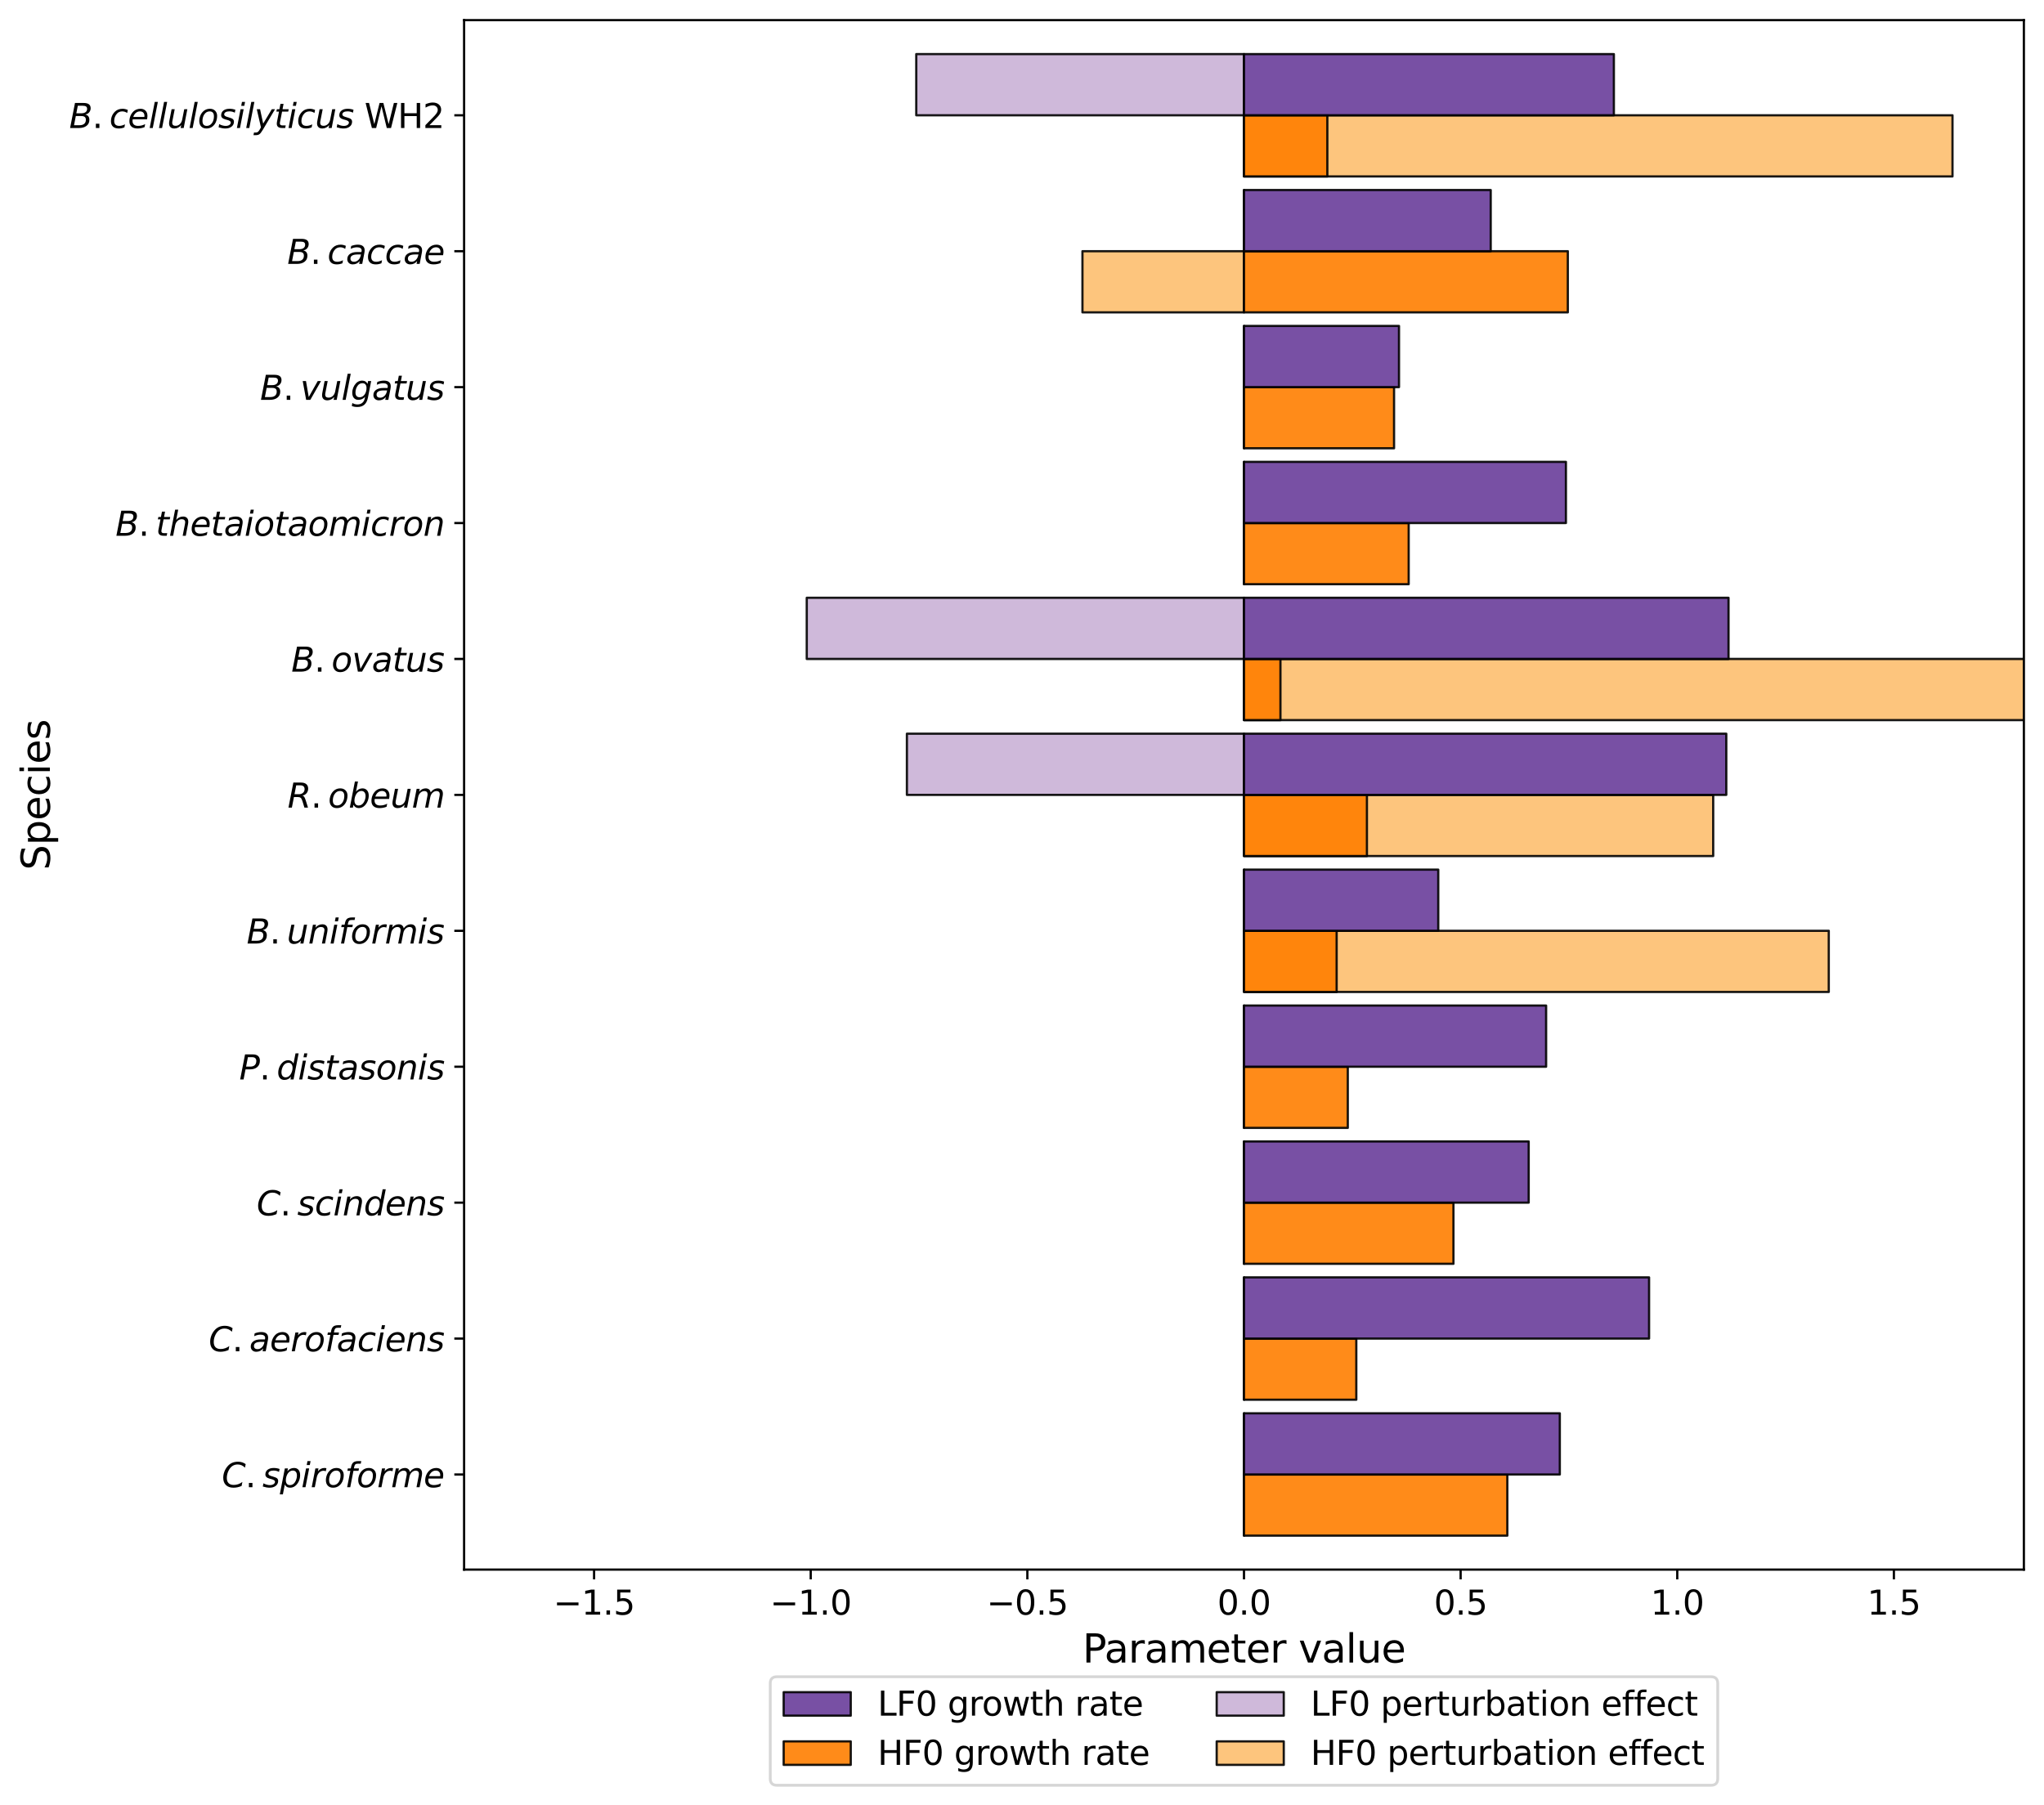 <?xml version="1.0" encoding="utf-8" standalone="no"?>
<!DOCTYPE svg PUBLIC "-//W3C//DTD SVG 1.1//EN"
  "http://www.w3.org/Graphics/SVG/1.1/DTD/svg11.dtd">
<svg xmlns:xlink="http://www.w3.org/1999/xlink" width="731.229pt" height="645.96pt" viewBox="0 0 731.229 645.96" xmlns="http://www.w3.org/2000/svg" version="1.1">
 <defs>
  <style type="text/css">*{stroke-linejoin: round; stroke-linecap: butt}</style>
 </defs>
 <g id="figure_1">
  <g id="patch_1">
   <path d="M 0 645.96 
L 731.229 645.96 
L 731.229 0 
L 0 0 
z
" style="fill: #ffffff"/>
  </g>
  <g id="axes_1">
   <g id="patch_2">
    <path d="M 166.029 561.6 
L 724.029 561.6 
L 724.029 7.2 
L 166.029 7.2 
z
" style="fill: #ffffff"/>
   </g>
   <g id="patch_3">
    <path d="M 445.029 549.442 
L 445.029 549.442 
L 445.029 527.558 
L 445.029 527.558 
z
" clip-path="url(#pb025a7e842)" style="fill: #fdbf6f; opacity: 0.9; stroke: #000000; stroke-width: 0.8; stroke-linejoin: miter"/>
   </g>
   <g id="patch_4">
    <path d="M 445.029 500.811 
L 445.029 500.811 
L 445.029 478.926 
L 445.029 478.926 
z
" clip-path="url(#pb025a7e842)" style="fill: #fdbf6f; opacity: 0.9; stroke: #000000; stroke-width: 0.8; stroke-linejoin: miter"/>
   </g>
   <g id="patch_5">
    <path d="M 445.029 452.179 
L 445.029 452.179 
L 445.029 430.295 
L 445.029 430.295 
z
" clip-path="url(#pb025a7e842)" style="fill: #fdbf6f; opacity: 0.9; stroke: #000000; stroke-width: 0.8; stroke-linejoin: miter"/>
   </g>
   <g id="patch_6">
    <path d="M 445.029 403.547 
L 445.029 403.547 
L 445.029 381.663 
L 445.029 381.663 
z
" clip-path="url(#pb025a7e842)" style="fill: #fdbf6f; opacity: 0.9; stroke: #000000; stroke-width: 0.8; stroke-linejoin: miter"/>
   </g>
   <g id="patch_7">
    <path d="M 445.029 354.916 
L 654.232 354.916 
L 654.232 333.032 
L 445.029 333.032 
z
" clip-path="url(#pb025a7e842)" style="fill: #fdbf6f; opacity: 0.9; stroke: #000000; stroke-width: 0.8; stroke-linejoin: miter"/>
   </g>
   <g id="patch_8">
    <path d="M 445.029 306.284 
L 612.888 306.284 
L 612.888 284.4 
L 445.029 284.4 
z
" clip-path="url(#pb025a7e842)" style="fill: #fdbf6f; opacity: 0.9; stroke: #000000; stroke-width: 0.8; stroke-linejoin: miter"/>
   </g>
   <g id="patch_9">
    <path d="M 445.029 257.653 
L 2753.252 257.653 
L 2753.252 235.768 
L 445.029 235.768 
z
" clip-path="url(#pb025a7e842)" style="fill: #fdbf6f; opacity: 0.9; stroke: #000000; stroke-width: 0.8; stroke-linejoin: miter"/>
   </g>
   <g id="patch_10">
    <path d="M 445.029 209.021 
L 445.029 209.021 
L 445.029 187.137 
L 445.029 187.137 
z
" clip-path="url(#pb025a7e842)" style="fill: #fdbf6f; opacity: 0.9; stroke: #000000; stroke-width: 0.8; stroke-linejoin: miter"/>
   </g>
   <g id="patch_11">
    <path d="M 445.029 160.389 
L 445.029 160.389 
L 445.029 138.505 
L 445.029 138.505 
z
" clip-path="url(#pb025a7e842)" style="fill: #fdbf6f; opacity: 0.9; stroke: #000000; stroke-width: 0.8; stroke-linejoin: miter"/>
   </g>
   <g id="patch_12">
    <path d="M 445.029 111.758 
L 387.241 111.758 
L 387.241 89.874 
L 445.029 89.874 
z
" clip-path="url(#pb025a7e842)" style="fill: #fdbf6f; opacity: 0.9; stroke: #000000; stroke-width: 0.8; stroke-linejoin: miter"/>
   </g>
   <g id="patch_13">
    <path d="M 445.029 63.126 
L 698.494 63.126 
L 698.494 41.242 
L 445.029 41.242 
z
" clip-path="url(#pb025a7e842)" style="fill: #fdbf6f; opacity: 0.9; stroke: #000000; stroke-width: 0.8; stroke-linejoin: miter"/>
   </g>
   <g id="patch_14">
    <path d="M 445.029 527.558 
L 445.029 527.558 
L 445.029 505.674 
L 445.029 505.674 
z
" clip-path="url(#pb025a7e842)" style="fill: #cab2d6; opacity: 0.9; stroke: #000000; stroke-width: 0.8; stroke-linejoin: miter"/>
   </g>
   <g id="patch_15">
    <path d="M 445.029 478.926 
L 445.029 478.926 
L 445.029 457.042 
L 445.029 457.042 
z
" clip-path="url(#pb025a7e842)" style="fill: #cab2d6; opacity: 0.9; stroke: #000000; stroke-width: 0.8; stroke-linejoin: miter"/>
   </g>
   <g id="patch_16">
    <path d="M 445.029 430.295 
L 445.029 430.295 
L 445.029 408.411 
L 445.029 408.411 
z
" clip-path="url(#pb025a7e842)" style="fill: #cab2d6; opacity: 0.9; stroke: #000000; stroke-width: 0.8; stroke-linejoin: miter"/>
   </g>
   <g id="patch_17">
    <path d="M 445.029 381.663 
L 445.029 381.663 
L 445.029 359.779 
L 445.029 359.779 
z
" clip-path="url(#pb025a7e842)" style="fill: #cab2d6; opacity: 0.9; stroke: #000000; stroke-width: 0.8; stroke-linejoin: miter"/>
   </g>
   <g id="patch_18">
    <path d="M 445.029 333.032 
L 445.029 333.032 
L 445.029 311.147 
L 445.029 311.147 
z
" clip-path="url(#pb025a7e842)" style="fill: #cab2d6; opacity: 0.9; stroke: #000000; stroke-width: 0.8; stroke-linejoin: miter"/>
   </g>
   <g id="patch_19">
    <path d="M 445.029 284.4 
L 324.438 284.4 
L 324.438 262.516 
L 445.029 262.516 
z
" clip-path="url(#pb025a7e842)" style="fill: #cab2d6; opacity: 0.9; stroke: #000000; stroke-width: 0.8; stroke-linejoin: miter"/>
   </g>
   <g id="patch_20">
    <path d="M 445.029 235.768 
L 288.611 235.768 
L 288.611 213.884 
L 445.029 213.884 
z
" clip-path="url(#pb025a7e842)" style="fill: #cab2d6; opacity: 0.9; stroke: #000000; stroke-width: 0.8; stroke-linejoin: miter"/>
   </g>
   <g id="patch_21">
    <path d="M 445.029 187.137 
L 445.029 187.137 
L 445.029 165.253 
L 445.029 165.253 
z
" clip-path="url(#pb025a7e842)" style="fill: #cab2d6; opacity: 0.9; stroke: #000000; stroke-width: 0.8; stroke-linejoin: miter"/>
   </g>
   <g id="patch_22">
    <path d="M 445.029 138.505 
L 445.029 138.505 
L 445.029 116.621 
L 445.029 116.621 
z
" clip-path="url(#pb025a7e842)" style="fill: #cab2d6; opacity: 0.9; stroke: #000000; stroke-width: 0.8; stroke-linejoin: miter"/>
   </g>
   <g id="patch_23">
    <path d="M 445.029 89.874 
L 445.029 89.874 
L 445.029 67.989 
L 445.029 67.989 
z
" clip-path="url(#pb025a7e842)" style="fill: #cab2d6; opacity: 0.9; stroke: #000000; stroke-width: 0.8; stroke-linejoin: miter"/>
   </g>
   <g id="patch_24">
    <path d="M 445.029 41.242 
L 327.787 41.242 
L 327.787 19.358 
L 445.029 19.358 
z
" clip-path="url(#pb025a7e842)" style="fill: #cab2d6; opacity: 0.9; stroke: #000000; stroke-width: 0.8; stroke-linejoin: miter"/>
   </g>
   <g id="patch_25">
    <path d="M 445.029 549.442 
L 539.238 549.442 
L 539.238 527.558 
L 445.029 527.558 
z
" clip-path="url(#pb025a7e842)" style="fill: #ff7f00; opacity: 0.9; stroke: #000000; stroke-width: 0.8; stroke-linejoin: miter"/>
   </g>
   <g id="patch_26">
    <path d="M 445.029 500.811 
L 485.212 500.811 
L 485.212 478.926 
L 445.029 478.926 
z
" clip-path="url(#pb025a7e842)" style="fill: #ff7f00; opacity: 0.9; stroke: #000000; stroke-width: 0.8; stroke-linejoin: miter"/>
   </g>
   <g id="patch_27">
    <path d="M 445.029 452.179 
L 519.965 452.179 
L 519.965 430.295 
L 445.029 430.295 
z
" clip-path="url(#pb025a7e842)" style="fill: #ff7f00; opacity: 0.9; stroke: #000000; stroke-width: 0.8; stroke-linejoin: miter"/>
   </g>
   <g id="patch_28">
    <path d="M 445.029 403.547 
L 482.166 403.547 
L 482.166 381.663 
L 445.029 381.663 
z
" clip-path="url(#pb025a7e842)" style="fill: #ff7f00; opacity: 0.9; stroke: #000000; stroke-width: 0.8; stroke-linejoin: miter"/>
   </g>
   <g id="patch_29">
    <path d="M 445.029 354.916 
L 478.178 354.916 
L 478.178 333.032 
L 445.029 333.032 
z
" clip-path="url(#pb025a7e842)" style="fill: #ff7f00; opacity: 0.9; stroke: #000000; stroke-width: 0.8; stroke-linejoin: miter"/>
   </g>
   <g id="patch_30">
    <path d="M 445.029 306.284 
L 489.01 306.284 
L 489.01 284.4 
L 445.029 284.4 
z
" clip-path="url(#pb025a7e842)" style="fill: #ff7f00; opacity: 0.9; stroke: #000000; stroke-width: 0.8; stroke-linejoin: miter"/>
   </g>
   <g id="patch_31">
    <path d="M 445.029 257.653 
L 458.073 257.653 
L 458.073 235.768 
L 445.029 235.768 
z
" clip-path="url(#pb025a7e842)" style="fill: #ff7f00; opacity: 0.9; stroke: #000000; stroke-width: 0.8; stroke-linejoin: miter"/>
   </g>
   <g id="patch_32">
    <path d="M 445.029 209.021 
L 503.952 209.021 
L 503.952 187.137 
L 445.029 187.137 
z
" clip-path="url(#pb025a7e842)" style="fill: #ff7f00; opacity: 0.9; stroke: #000000; stroke-width: 0.8; stroke-linejoin: miter"/>
   </g>
   <g id="patch_33">
    <path d="M 445.029 160.389 
L 498.716 160.389 
L 498.716 138.505 
L 445.029 138.505 
z
" clip-path="url(#pb025a7e842)" style="fill: #ff7f00; opacity: 0.9; stroke: #000000; stroke-width: 0.8; stroke-linejoin: miter"/>
   </g>
   <g id="patch_34">
    <path d="M 445.029 111.758 
L 560.879 111.758 
L 560.879 89.874 
L 445.029 89.874 
z
" clip-path="url(#pb025a7e842)" style="fill: #ff7f00; opacity: 0.9; stroke: #000000; stroke-width: 0.8; stroke-linejoin: miter"/>
   </g>
   <g id="patch_35">
    <path d="M 445.029 63.126 
L 474.849 63.126 
L 474.849 41.242 
L 445.029 41.242 
z
" clip-path="url(#pb025a7e842)" style="fill: #ff7f00; opacity: 0.9; stroke: #000000; stroke-width: 0.8; stroke-linejoin: miter"/>
   </g>
   <g id="patch_36">
    <path d="M 445.029 527.558 
L 558.017 527.558 
L 558.017 505.674 
L 445.029 505.674 
z
" clip-path="url(#pb025a7e842)" style="fill: #6a3d9a; opacity: 0.9; stroke: #000000; stroke-width: 0.8; stroke-linejoin: miter"/>
   </g>
   <g id="patch_37">
    <path d="M 445.029 478.926 
L 589.951 478.926 
L 589.951 457.042 
L 445.029 457.042 
z
" clip-path="url(#pb025a7e842)" style="fill: #6a3d9a; opacity: 0.9; stroke: #000000; stroke-width: 0.8; stroke-linejoin: miter"/>
   </g>
   <g id="patch_38">
    <path d="M 445.029 430.295 
L 546.883 430.295 
L 546.883 408.411 
L 445.029 408.411 
z
" clip-path="url(#pb025a7e842)" style="fill: #6a3d9a; opacity: 0.9; stroke: #000000; stroke-width: 0.8; stroke-linejoin: miter"/>
   </g>
   <g id="patch_39">
    <path d="M 445.029 381.663 
L 553.117 381.663 
L 553.117 359.779 
L 445.029 359.779 
z
" clip-path="url(#pb025a7e842)" style="fill: #6a3d9a; opacity: 0.9; stroke: #000000; stroke-width: 0.8; stroke-linejoin: miter"/>
   </g>
   <g id="patch_40">
    <path d="M 445.029 333.032 
L 514.532 333.032 
L 514.532 311.147 
L 445.029 311.147 
z
" clip-path="url(#pb025a7e842)" style="fill: #6a3d9a; opacity: 0.9; stroke: #000000; stroke-width: 0.8; stroke-linejoin: miter"/>
   </g>
   <g id="patch_41">
    <path d="M 445.029 284.4 
L 617.572 284.4 
L 617.572 262.516 
L 445.029 262.516 
z
" clip-path="url(#pb025a7e842)" style="fill: #6a3d9a; opacity: 0.9; stroke: #000000; stroke-width: 0.8; stroke-linejoin: miter"/>
   </g>
   <g id="patch_42">
    <path d="M 445.029 235.768 
L 618.373 235.768 
L 618.373 213.884 
L 445.029 213.884 
z
" clip-path="url(#pb025a7e842)" style="fill: #6a3d9a; opacity: 0.9; stroke: #000000; stroke-width: 0.8; stroke-linejoin: miter"/>
   </g>
   <g id="patch_43">
    <path d="M 445.029 187.137 
L 560.201 187.137 
L 560.201 165.253 
L 445.029 165.253 
z
" clip-path="url(#pb025a7e842)" style="fill: #6a3d9a; opacity: 0.9; stroke: #000000; stroke-width: 0.8; stroke-linejoin: miter"/>
   </g>
   <g id="patch_44">
    <path d="M 445.029 138.505 
L 500.484 138.505 
L 500.484 116.621 
L 445.029 116.621 
z
" clip-path="url(#pb025a7e842)" style="fill: #6a3d9a; opacity: 0.9; stroke: #000000; stroke-width: 0.8; stroke-linejoin: miter"/>
   </g>
   <g id="patch_45">
    <path d="M 445.029 89.874 
L 533.299 89.874 
L 533.299 67.989 
L 445.029 67.989 
z
" clip-path="url(#pb025a7e842)" style="fill: #6a3d9a; opacity: 0.9; stroke: #000000; stroke-width: 0.8; stroke-linejoin: miter"/>
   </g>
   <g id="patch_46">
    <path d="M 445.029 41.242 
L 577.357 41.242 
L 577.357 19.358 
L 445.029 19.358 
z
" clip-path="url(#pb025a7e842)" style="fill: #6a3d9a; opacity: 0.9; stroke: #000000; stroke-width: 0.8; stroke-linejoin: miter"/>
   </g>
   <g id="matplotlib.axis_1">
    <g id="xtick_1">
     <g id="line2d_1">
      <defs>
       <path id="m6fddc8db8a" d="M 0 0 
L 0 3.5 
" style="stroke: #000000; stroke-width: 0.8"/>
      </defs>
      <g>
       <use xlink:href="#m6fddc8db8a" x="212.529" y="561.6" style="stroke: #000000; stroke-width: 0.8"/>
      </g>
     </g>
     <g id="text_1">
      <!-- −1.5 -->
      <g transform="translate(197.96 577.718) scale(0.12 -0.12)">
       <defs>
        <path id="DejaVuSans-2212" d="M 678 2272 
L 4684 2272 
L 4684 1741 
L 678 1741 
L 678 2272 
z
" transform="scale(0.016)"/>
        <path id="DejaVuSans-31" d="M 794 531 
L 1825 531 
L 1825 4091 
L 703 3866 
L 703 4441 
L 1819 4666 
L 2450 4666 
L 2450 531 
L 3481 531 
L 3481 0 
L 794 0 
L 794 531 
z
" transform="scale(0.016)"/>
        <path id="DejaVuSans-2e" d="M 684 794 
L 1344 794 
L 1344 0 
L 684 0 
L 684 794 
z
" transform="scale(0.016)"/>
        <path id="DejaVuSans-35" d="M 691 4666 
L 3169 4666 
L 3169 4134 
L 1269 4134 
L 1269 2991 
Q 1406 3038 1543 3061 
Q 1681 3084 1819 3084 
Q 2600 3084 3056 2656 
Q 3513 2228 3513 1497 
Q 3513 744 3044 326 
Q 2575 -91 1722 -91 
Q 1428 -91 1123 -41 
Q 819 9 494 109 
L 494 744 
Q 775 591 1075 516 
Q 1375 441 1709 441 
Q 2250 441 2565 725 
Q 2881 1009 2881 1497 
Q 2881 1984 2565 2268 
Q 2250 2553 1709 2553 
Q 1456 2553 1204 2497 
Q 953 2441 691 2322 
L 691 4666 
z
" transform="scale(0.016)"/>
       </defs>
       <use xlink:href="#DejaVuSans-2212"/>
       <use xlink:href="#DejaVuSans-31" x="83.789"/>
       <use xlink:href="#DejaVuSans-2e" x="147.412"/>
       <use xlink:href="#DejaVuSans-35" x="179.199"/>
      </g>
     </g>
    </g>
    <g id="xtick_2">
     <g id="line2d_2">
      <g>
       <use xlink:href="#m6fddc8db8a" x="290.029" y="561.6" style="stroke: #000000; stroke-width: 0.8"/>
      </g>
     </g>
     <g id="text_2">
      <!-- −1.0 -->
      <g transform="translate(275.46 577.718) scale(0.12 -0.12)">
       <defs>
        <path id="DejaVuSans-30" d="M 2034 4250 
Q 1547 4250 1301 3770 
Q 1056 3291 1056 2328 
Q 1056 1369 1301 889 
Q 1547 409 2034 409 
Q 2525 409 2770 889 
Q 3016 1369 3016 2328 
Q 3016 3291 2770 3770 
Q 2525 4250 2034 4250 
z
M 2034 4750 
Q 2819 4750 3233 4129 
Q 3647 3509 3647 2328 
Q 3647 1150 3233 529 
Q 2819 -91 2034 -91 
Q 1250 -91 836 529 
Q 422 1150 422 2328 
Q 422 3509 836 4129 
Q 1250 4750 2034 4750 
z
" transform="scale(0.016)"/>
       </defs>
       <use xlink:href="#DejaVuSans-2212"/>
       <use xlink:href="#DejaVuSans-31" x="83.789"/>
       <use xlink:href="#DejaVuSans-2e" x="147.412"/>
       <use xlink:href="#DejaVuSans-30" x="179.199"/>
      </g>
     </g>
    </g>
    <g id="xtick_3">
     <g id="line2d_3">
      <g>
       <use xlink:href="#m6fddc8db8a" x="367.529" y="561.6" style="stroke: #000000; stroke-width: 0.8"/>
      </g>
     </g>
     <g id="text_3">
      <!-- −0.5 -->
      <g transform="translate(352.96 577.718) scale(0.12 -0.12)">
       <use xlink:href="#DejaVuSans-2212"/>
       <use xlink:href="#DejaVuSans-30" x="83.789"/>
       <use xlink:href="#DejaVuSans-2e" x="147.412"/>
       <use xlink:href="#DejaVuSans-35" x="179.199"/>
      </g>
     </g>
    </g>
    <g id="xtick_4">
     <g id="line2d_4">
      <g>
       <use xlink:href="#m6fddc8db8a" x="445.029" y="561.6" style="stroke: #000000; stroke-width: 0.8"/>
      </g>
     </g>
     <g id="text_4">
      <!-- 0.0 -->
      <g transform="translate(435.488 577.718) scale(0.12 -0.12)">
       <use xlink:href="#DejaVuSans-30"/>
       <use xlink:href="#DejaVuSans-2e" x="63.623"/>
       <use xlink:href="#DejaVuSans-30" x="95.41"/>
      </g>
     </g>
    </g>
    <g id="xtick_5">
     <g id="line2d_5">
      <g>
       <use xlink:href="#m6fddc8db8a" x="522.529" y="561.6" style="stroke: #000000; stroke-width: 0.8"/>
      </g>
     </g>
     <g id="text_5">
      <!-- 0.5 -->
      <g transform="translate(512.987 577.718) scale(0.12 -0.12)">
       <use xlink:href="#DejaVuSans-30"/>
       <use xlink:href="#DejaVuSans-2e" x="63.623"/>
       <use xlink:href="#DejaVuSans-35" x="95.41"/>
      </g>
     </g>
    </g>
    <g id="xtick_6">
     <g id="line2d_6">
      <g>
       <use xlink:href="#m6fddc8db8a" x="600.029" y="561.6" style="stroke: #000000; stroke-width: 0.8"/>
      </g>
     </g>
     <g id="text_6">
      <!-- 1.0 -->
      <g transform="translate(590.487 577.718) scale(0.12 -0.12)">
       <use xlink:href="#DejaVuSans-31"/>
       <use xlink:href="#DejaVuSans-2e" x="63.623"/>
       <use xlink:href="#DejaVuSans-30" x="95.41"/>
      </g>
     </g>
    </g>
    <g id="xtick_7">
     <g id="line2d_7">
      <g>
       <use xlink:href="#m6fddc8db8a" x="677.529" y="561.6" style="stroke: #000000; stroke-width: 0.8"/>
      </g>
     </g>
     <g id="text_7">
      <!-- 1.5 -->
      <g transform="translate(667.987 577.718) scale(0.12 -0.12)">
       <use xlink:href="#DejaVuSans-31"/>
       <use xlink:href="#DejaVuSans-2e" x="63.623"/>
       <use xlink:href="#DejaVuSans-35" x="95.41"/>
      </g>
     </g>
    </g>
    <g id="text_8">
     <!-- Parameter value -->
     <g transform="translate(387.266 594.852) scale(0.14 -0.14)">
      <defs>
       <path id="DejaVuSans-50" d="M 1259 4147 
L 1259 2394 
L 2053 2394 
Q 2494 2394 2734 2622 
Q 2975 2850 2975 3272 
Q 2975 3691 2734 3919 
Q 2494 4147 2053 4147 
L 1259 4147 
z
M 628 4666 
L 2053 4666 
Q 2838 4666 3239 4311 
Q 3641 3956 3641 3272 
Q 3641 2581 3239 2228 
Q 2838 1875 2053 1875 
L 1259 1875 
L 1259 0 
L 628 0 
L 628 4666 
z
" transform="scale(0.016)"/>
       <path id="DejaVuSans-61" d="M 2194 1759 
Q 1497 1759 1228 1600 
Q 959 1441 959 1056 
Q 959 750 1161 570 
Q 1363 391 1709 391 
Q 2188 391 2477 730 
Q 2766 1069 2766 1631 
L 2766 1759 
L 2194 1759 
z
M 3341 1997 
L 3341 0 
L 2766 0 
L 2766 531 
Q 2569 213 2275 61 
Q 1981 -91 1556 -91 
Q 1019 -91 701 211 
Q 384 513 384 1019 
Q 384 1609 779 1909 
Q 1175 2209 1959 2209 
L 2766 2209 
L 2766 2266 
Q 2766 2663 2505 2880 
Q 2244 3097 1772 3097 
Q 1472 3097 1187 3025 
Q 903 2953 641 2809 
L 641 3341 
Q 956 3463 1253 3523 
Q 1550 3584 1831 3584 
Q 2591 3584 2966 3190 
Q 3341 2797 3341 1997 
z
" transform="scale(0.016)"/>
       <path id="DejaVuSans-72" d="M 2631 2963 
Q 2534 3019 2420 3045 
Q 2306 3072 2169 3072 
Q 1681 3072 1420 2755 
Q 1159 2438 1159 1844 
L 1159 0 
L 581 0 
L 581 3500 
L 1159 3500 
L 1159 2956 
Q 1341 3275 1631 3429 
Q 1922 3584 2338 3584 
Q 2397 3584 2469 3576 
Q 2541 3569 2628 3553 
L 2631 2963 
z
" transform="scale(0.016)"/>
       <path id="DejaVuSans-6d" d="M 3328 2828 
Q 3544 3216 3844 3400 
Q 4144 3584 4550 3584 
Q 5097 3584 5394 3201 
Q 5691 2819 5691 2113 
L 5691 0 
L 5113 0 
L 5113 2094 
Q 5113 2597 4934 2840 
Q 4756 3084 4391 3084 
Q 3944 3084 3684 2787 
Q 3425 2491 3425 1978 
L 3425 0 
L 2847 0 
L 2847 2094 
Q 2847 2600 2669 2842 
Q 2491 3084 2119 3084 
Q 1678 3084 1418 2786 
Q 1159 2488 1159 1978 
L 1159 0 
L 581 0 
L 581 3500 
L 1159 3500 
L 1159 2956 
Q 1356 3278 1631 3431 
Q 1906 3584 2284 3584 
Q 2666 3584 2933 3390 
Q 3200 3197 3328 2828 
z
" transform="scale(0.016)"/>
       <path id="DejaVuSans-65" d="M 3597 1894 
L 3597 1613 
L 953 1613 
Q 991 1019 1311 708 
Q 1631 397 2203 397 
Q 2534 397 2845 478 
Q 3156 559 3463 722 
L 3463 178 
Q 3153 47 2828 -22 
Q 2503 -91 2169 -91 
Q 1331 -91 842 396 
Q 353 884 353 1716 
Q 353 2575 817 3079 
Q 1281 3584 2069 3584 
Q 2775 3584 3186 3129 
Q 3597 2675 3597 1894 
z
M 3022 2063 
Q 3016 2534 2758 2815 
Q 2500 3097 2075 3097 
Q 1594 3097 1305 2825 
Q 1016 2553 972 2059 
L 3022 2063 
z
" transform="scale(0.016)"/>
       <path id="DejaVuSans-74" d="M 1172 4494 
L 1172 3500 
L 2356 3500 
L 2356 3053 
L 1172 3053 
L 1172 1153 
Q 1172 725 1289 603 
Q 1406 481 1766 481 
L 2356 481 
L 2356 0 
L 1766 0 
Q 1100 0 847 248 
Q 594 497 594 1153 
L 594 3053 
L 172 3053 
L 172 3500 
L 594 3500 
L 594 4494 
L 1172 4494 
z
" transform="scale(0.016)"/>
       <path id="DejaVuSans-20" transform="scale(0.016)"/>
       <path id="DejaVuSans-76" d="M 191 3500 
L 800 3500 
L 1894 563 
L 2988 3500 
L 3597 3500 
L 2284 0 
L 1503 0 
L 191 3500 
z
" transform="scale(0.016)"/>
       <path id="DejaVuSans-6c" d="M 603 4863 
L 1178 4863 
L 1178 0 
L 603 0 
L 603 4863 
z
" transform="scale(0.016)"/>
       <path id="DejaVuSans-75" d="M 544 1381 
L 544 3500 
L 1119 3500 
L 1119 1403 
Q 1119 906 1312 657 
Q 1506 409 1894 409 
Q 2359 409 2629 706 
Q 2900 1003 2900 1516 
L 2900 3500 
L 3475 3500 
L 3475 0 
L 2900 0 
L 2900 538 
Q 2691 219 2414 64 
Q 2138 -91 1772 -91 
Q 1169 -91 856 284 
Q 544 659 544 1381 
z
M 1991 3584 
L 1991 3584 
z
" transform="scale(0.016)"/>
      </defs>
      <use xlink:href="#DejaVuSans-50"/>
      <use xlink:href="#DejaVuSans-61" x="55.803"/>
      <use xlink:href="#DejaVuSans-72" x="117.082"/>
      <use xlink:href="#DejaVuSans-61" x="158.195"/>
      <use xlink:href="#DejaVuSans-6d" x="219.475"/>
      <use xlink:href="#DejaVuSans-65" x="316.887"/>
      <use xlink:href="#DejaVuSans-74" x="378.41"/>
      <use xlink:href="#DejaVuSans-65" x="417.619"/>
      <use xlink:href="#DejaVuSans-72" x="479.143"/>
      <use xlink:href="#DejaVuSans-20" x="520.256"/>
      <use xlink:href="#DejaVuSans-76" x="552.043"/>
      <use xlink:href="#DejaVuSans-61" x="611.223"/>
      <use xlink:href="#DejaVuSans-6c" x="672.502"/>
      <use xlink:href="#DejaVuSans-75" x="700.285"/>
      <use xlink:href="#DejaVuSans-65" x="763.664"/>
     </g>
    </g>
   </g>
   <g id="matplotlib.axis_2">
    <g id="ytick_1">
     <g id="line2d_8">
      <defs>
       <path id="mf0a6c7c94a" d="M 0 0 
L -3.5 0 
" style="stroke: #000000; stroke-width: 0.8"/>
      </defs>
      <g>
       <use xlink:href="#mf0a6c7c94a" x="166.029" y="527.558" style="stroke: #000000; stroke-width: 0.8"/>
      </g>
     </g>
     <g id="text_9">
      <!-- $C. spiroforme$ -->
      <g transform="translate(79.349 532.118) scale(0.12 -0.12)">
       <defs>
        <path id="DejaVuSans-Oblique-43" d="M 4447 4306 
L 4319 3641 
Q 4019 3944 3683 4091 
Q 3347 4238 2956 4238 
Q 2422 4238 2017 3981 
Q 1613 3725 1319 3200 
Q 1131 2863 1032 2486 
Q 934 2109 934 1728 
Q 934 1091 1264 756 
Q 1594 422 2222 422 
Q 2656 422 3056 561 
Q 3456 700 3834 978 
L 3688 231 
Q 3316 72 2936 -9 
Q 2556 -91 2175 -91 
Q 1278 -91 773 396 
Q 269 884 269 1753 
Q 269 2309 461 2846 
Q 653 3384 1013 3828 
Q 1394 4300 1883 4525 
Q 2372 4750 3022 4750 
Q 3422 4750 3780 4639 
Q 4138 4528 4447 4306 
z
" transform="scale(0.016)"/>
        <path id="DejaVuSans-Oblique-73" d="M 3200 3397 
L 3091 2853 
Q 2863 2978 2609 3040 
Q 2356 3103 2088 3103 
Q 1634 3103 1373 2948 
Q 1113 2794 1113 2528 
Q 1113 2219 1719 2053 
Q 1766 2041 1788 2034 
L 1972 1978 
Q 2547 1819 2739 1644 
Q 2931 1469 2931 1166 
Q 2931 609 2489 259 
Q 2047 -91 1331 -91 
Q 1053 -91 747 -37 
Q 441 16 72 128 
L 184 722 
Q 500 559 806 475 
Q 1113 391 1394 391 
Q 1816 391 2080 572 
Q 2344 753 2344 1031 
Q 2344 1331 1650 1516 
L 1591 1531 
L 1394 1581 
Q 956 1697 753 1886 
Q 550 2075 550 2369 
Q 550 2928 970 3256 
Q 1391 3584 2113 3584 
Q 2397 3584 2667 3537 
Q 2938 3491 3200 3397 
z
" transform="scale(0.016)"/>
        <path id="DejaVuSans-Oblique-70" d="M 3175 2156 
Q 3175 2616 2975 2859 
Q 2775 3103 2400 3103 
Q 2144 3103 1911 2972 
Q 1678 2841 1497 2591 
Q 1319 2344 1212 1994 
Q 1106 1644 1106 1300 
Q 1106 863 1306 627 
Q 1506 391 1875 391 
Q 2147 391 2380 519 
Q 2613 647 2778 891 
Q 2956 1147 3065 1494 
Q 3175 1841 3175 2156 
z
M 1394 2969 
Q 1625 3272 1939 3428 
Q 2253 3584 2638 3584 
Q 3175 3584 3472 3232 
Q 3769 2881 3769 2247 
Q 3769 1728 3584 1258 
Q 3400 788 3053 416 
Q 2822 169 2531 39 
Q 2241 -91 1919 -91 
Q 1547 -91 1294 64 
Q 1041 219 916 525 
L 556 -1331 
L -19 -1331 
L 922 3500 
L 1497 3500 
L 1394 2969 
z
" transform="scale(0.016)"/>
        <path id="DejaVuSans-Oblique-69" d="M 1172 4863 
L 1747 4863 
L 1606 4134 
L 1031 4134 
L 1172 4863 
z
M 909 3500 
L 1484 3500 
L 800 0 
L 225 0 
L 909 3500 
z
" transform="scale(0.016)"/>
        <path id="DejaVuSans-Oblique-72" d="M 2853 2969 
Q 2766 3016 2653 3041 
Q 2541 3066 2413 3066 
Q 1953 3066 1609 2717 
Q 1266 2369 1153 1784 
L 800 0 
L 225 0 
L 909 3500 
L 1484 3500 
L 1375 2956 
Q 1603 3259 1920 3421 
Q 2238 3584 2597 3584 
Q 2691 3584 2781 3573 
Q 2872 3563 2963 3538 
L 2853 2969 
z
" transform="scale(0.016)"/>
        <path id="DejaVuSans-Oblique-6f" d="M 1625 -91 
Q 1009 -91 651 289 
Q 294 669 294 1325 
Q 294 1706 417 2101 
Q 541 2497 738 2766 
Q 1047 3184 1428 3384 
Q 1809 3584 2291 3584 
Q 2888 3584 3255 3212 
Q 3622 2841 3622 2241 
Q 3622 1825 3500 1412 
Q 3378 1000 3181 728 
Q 2875 309 2494 109 
Q 2113 -91 1625 -91 
z
M 891 1344 
Q 891 869 1089 633 
Q 1288 397 1691 397 
Q 2269 397 2648 901 
Q 3028 1406 3028 2181 
Q 3028 2634 2825 2865 
Q 2622 3097 2228 3097 
Q 1903 3097 1650 2945 
Q 1397 2794 1197 2484 
Q 1050 2253 970 1956 
Q 891 1659 891 1344 
z
" transform="scale(0.016)"/>
        <path id="DejaVuSans-Oblique-66" d="M 3059 4863 
L 2969 4384 
L 2419 4384 
Q 2106 4384 1964 4261 
Q 1822 4138 1753 3809 
L 1691 3500 
L 2638 3500 
L 2553 3053 
L 1606 3053 
L 1013 0 
L 434 0 
L 1031 3053 
L 481 3053 
L 563 3500 
L 1113 3500 
L 1159 3744 
Q 1278 4363 1576 4613 
Q 1875 4863 2516 4863 
L 3059 4863 
z
" transform="scale(0.016)"/>
        <path id="DejaVuSans-Oblique-6d" d="M 5747 2113 
L 5338 0 
L 4763 0 
L 5166 2094 
Q 5191 2228 5203 2325 
Q 5216 2422 5216 2491 
Q 5216 2772 5059 2928 
Q 4903 3084 4622 3084 
Q 4203 3084 3875 2770 
Q 3547 2456 3450 1953 
L 3066 0 
L 2491 0 
L 2900 2094 
Q 2925 2209 2937 2307 
Q 2950 2406 2950 2484 
Q 2950 2769 2794 2926 
Q 2638 3084 2363 3084 
Q 1938 3084 1609 2770 
Q 1281 2456 1184 1953 
L 800 0 
L 225 0 
L 909 3500 
L 1484 3500 
L 1375 2956 
Q 1609 3263 1923 3423 
Q 2238 3584 2597 3584 
Q 2978 3584 3223 3384 
Q 3469 3184 3519 2828 
Q 3781 3197 4126 3390 
Q 4472 3584 4856 3584 
Q 5306 3584 5551 3325 
Q 5797 3066 5797 2591 
Q 5797 2488 5784 2364 
Q 5772 2241 5747 2113 
z
" transform="scale(0.016)"/>
        <path id="DejaVuSans-Oblique-65" d="M 3078 2063 
Q 3088 2113 3092 2166 
Q 3097 2219 3097 2272 
Q 3097 2653 2873 2875 
Q 2650 3097 2266 3097 
Q 1838 3097 1509 2826 
Q 1181 2556 1013 2059 
L 3078 2063 
z
M 3578 1613 
L 903 1613 
Q 884 1494 878 1425 
Q 872 1356 872 1306 
Q 872 872 1139 634 
Q 1406 397 1894 397 
Q 2269 397 2603 481 
Q 2938 566 3225 728 
L 3116 159 
Q 2806 34 2476 -28 
Q 2147 -91 1806 -91 
Q 1078 -91 686 257 
Q 294 606 294 1247 
Q 294 1794 489 2264 
Q 684 2734 1063 3103 
Q 1306 3334 1642 3459 
Q 1978 3584 2356 3584 
Q 2950 3584 3301 3228 
Q 3653 2872 3653 2272 
Q 3653 2128 3634 1964 
Q 3616 1800 3578 1613 
z
" transform="scale(0.016)"/>
       </defs>
       <use xlink:href="#DejaVuSans-Oblique-43" transform="translate(0 0.016)"/>
       <use xlink:href="#DejaVuSans-2e" transform="translate(69.824 0.016)"/>
       <use xlink:href="#DejaVuSans-Oblique-73" transform="translate(121.094 0.016)"/>
       <use xlink:href="#DejaVuSans-Oblique-70" transform="translate(173.193 0.016)"/>
       <use xlink:href="#DejaVuSans-Oblique-69" transform="translate(236.67 0.016)"/>
       <use xlink:href="#DejaVuSans-Oblique-72" transform="translate(264.453 0.016)"/>
       <use xlink:href="#DejaVuSans-Oblique-6f" transform="translate(305.566 0.016)"/>
       <use xlink:href="#DejaVuSans-Oblique-66" transform="translate(366.748 0.016)"/>
       <use xlink:href="#DejaVuSans-Oblique-6f" transform="translate(401.953 0.016)"/>
       <use xlink:href="#DejaVuSans-Oblique-72" transform="translate(463.135 0.016)"/>
       <use xlink:href="#DejaVuSans-Oblique-6d" transform="translate(504.248 0.016)"/>
       <use xlink:href="#DejaVuSans-Oblique-65" transform="translate(601.66 0.016)"/>
      </g>
     </g>
    </g>
    <g id="ytick_2">
     <g id="line2d_9">
      <g>
       <use xlink:href="#mf0a6c7c94a" x="166.029" y="478.926" style="stroke: #000000; stroke-width: 0.8"/>
      </g>
     </g>
     <g id="text_10">
      <!-- $C. aerofaciens$ -->
      <g transform="translate(74.669 483.485) scale(0.12 -0.12)">
       <defs>
        <path id="DejaVuSans-Oblique-61" d="M 3438 1997 
L 3047 0 
L 2472 0 
L 2578 531 
Q 2325 219 2001 64 
Q 1678 -91 1281 -91 
Q 834 -91 548 182 
Q 263 456 263 884 
Q 263 1497 752 1853 
Q 1241 2209 2100 2209 
L 2900 2209 
L 2931 2363 
Q 2938 2388 2941 2417 
Q 2944 2447 2944 2509 
Q 2944 2788 2717 2942 
Q 2491 3097 2081 3097 
Q 1800 3097 1504 3025 
Q 1209 2953 897 2809 
L 997 3341 
Q 1322 3463 1633 3523 
Q 1944 3584 2234 3584 
Q 2853 3584 3176 3315 
Q 3500 3047 3500 2534 
Q 3500 2431 3484 2292 
Q 3469 2153 3438 1997 
z
M 2816 1759 
L 2241 1759 
Q 1534 1759 1195 1570 
Q 856 1381 856 984 
Q 856 709 1029 553 
Q 1203 397 1509 397 
Q 1978 397 2328 733 
Q 2678 1069 2791 1631 
L 2816 1759 
z
" transform="scale(0.016)"/>
        <path id="DejaVuSans-Oblique-63" d="M 3431 3366 
L 3316 2797 
Q 3109 2947 2876 3022 
Q 2644 3097 2394 3097 
Q 2119 3097 1870 3000 
Q 1622 2903 1453 2725 
Q 1184 2453 1037 2087 
Q 891 1722 891 1331 
Q 891 859 1127 628 
Q 1363 397 1844 397 
Q 2081 397 2348 469 
Q 2616 541 2906 684 
L 2797 116 
Q 2547 13 2283 -39 
Q 2019 -91 1741 -91 
Q 1044 -91 669 257 
Q 294 606 294 1253 
Q 294 1797 489 2255 
Q 684 2713 1069 3078 
Q 1331 3328 1684 3456 
Q 2038 3584 2456 3584 
Q 2700 3584 2940 3529 
Q 3181 3475 3431 3366 
z
" transform="scale(0.016)"/>
        <path id="DejaVuSans-Oblique-6e" d="M 3566 2113 
L 3156 0 
L 2578 0 
L 2988 2091 
Q 3016 2238 3031 2350 
Q 3047 2463 3047 2528 
Q 3047 2791 2881 2937 
Q 2716 3084 2419 3084 
Q 1956 3084 1622 2776 
Q 1288 2469 1184 1941 
L 800 0 
L 225 0 
L 903 3500 
L 1478 3500 
L 1363 2950 
Q 1603 3253 1940 3418 
Q 2278 3584 2650 3584 
Q 3113 3584 3367 3334 
Q 3622 3084 3622 2631 
Q 3622 2519 3608 2391 
Q 3594 2263 3566 2113 
z
" transform="scale(0.016)"/>
       </defs>
       <use xlink:href="#DejaVuSans-Oblique-43" transform="translate(0 0.016)"/>
       <use xlink:href="#DejaVuSans-2e" transform="translate(69.824 0.016)"/>
       <use xlink:href="#DejaVuSans-Oblique-61" transform="translate(121.094 0.016)"/>
       <use xlink:href="#DejaVuSans-Oblique-65" transform="translate(182.373 0.016)"/>
       <use xlink:href="#DejaVuSans-Oblique-72" transform="translate(243.896 0.016)"/>
       <use xlink:href="#DejaVuSans-Oblique-6f" transform="translate(285.01 0.016)"/>
       <use xlink:href="#DejaVuSans-Oblique-66" transform="translate(346.191 0.016)"/>
       <use xlink:href="#DejaVuSans-Oblique-61" transform="translate(381.396 0.016)"/>
       <use xlink:href="#DejaVuSans-Oblique-63" transform="translate(442.676 0.016)"/>
       <use xlink:href="#DejaVuSans-Oblique-69" transform="translate(497.656 0.016)"/>
       <use xlink:href="#DejaVuSans-Oblique-65" transform="translate(525.439 0.016)"/>
       <use xlink:href="#DejaVuSans-Oblique-6e" transform="translate(586.963 0.016)"/>
       <use xlink:href="#DejaVuSans-Oblique-73" transform="translate(650.342 0.016)"/>
      </g>
     </g>
    </g>
    <g id="ytick_3">
     <g id="line2d_10">
      <g>
       <use xlink:href="#mf0a6c7c94a" x="166.029" y="430.295" style="stroke: #000000; stroke-width: 0.8"/>
      </g>
     </g>
     <g id="text_11">
      <!-- $C. scindens$ -->
      <g transform="translate(91.829 434.854) scale(0.12 -0.12)">
       <defs>
        <path id="DejaVuSans-Oblique-64" d="M 2675 525 
Q 2444 222 2128 65 
Q 1813 -91 1428 -91 
Q 903 -91 598 267 
Q 294 625 294 1247 
Q 294 1766 478 2236 
Q 663 2706 1013 3078 
Q 1244 3325 1534 3454 
Q 1825 3584 2144 3584 
Q 2481 3584 2739 3421 
Q 2997 3259 3138 2956 
L 3513 4863 
L 4091 4863 
L 3144 0 
L 2566 0 
L 2675 525 
z
M 891 1350 
Q 891 897 1095 644 
Q 1300 391 1663 391 
Q 1931 391 2161 520 
Q 2391 650 2566 903 
Q 2750 1166 2856 1509 
Q 2963 1853 2963 2188 
Q 2963 2622 2758 2865 
Q 2553 3109 2194 3109 
Q 1922 3109 1687 2981 
Q 1453 2853 1288 2613 
Q 1106 2353 998 2009 
Q 891 1666 891 1350 
z
" transform="scale(0.016)"/>
       </defs>
       <use xlink:href="#DejaVuSans-Oblique-43" transform="translate(0 0.016)"/>
       <use xlink:href="#DejaVuSans-2e" transform="translate(69.824 0.016)"/>
       <use xlink:href="#DejaVuSans-Oblique-73" transform="translate(121.094 0.016)"/>
       <use xlink:href="#DejaVuSans-Oblique-63" transform="translate(173.193 0.016)"/>
       <use xlink:href="#DejaVuSans-Oblique-69" transform="translate(228.174 0.016)"/>
       <use xlink:href="#DejaVuSans-Oblique-6e" transform="translate(255.957 0.016)"/>
       <use xlink:href="#DejaVuSans-Oblique-64" transform="translate(319.336 0.016)"/>
       <use xlink:href="#DejaVuSans-Oblique-65" transform="translate(382.812 0.016)"/>
       <use xlink:href="#DejaVuSans-Oblique-6e" transform="translate(444.336 0.016)"/>
       <use xlink:href="#DejaVuSans-Oblique-73" transform="translate(507.715 0.016)"/>
      </g>
     </g>
    </g>
    <g id="ytick_4">
     <g id="line2d_11">
      <g>
       <use xlink:href="#mf0a6c7c94a" x="166.029" y="381.663" style="stroke: #000000; stroke-width: 0.8"/>
      </g>
     </g>
     <g id="text_12">
      <!-- $P. distasonis$ -->
      <g transform="translate(85.589 386.222) scale(0.12 -0.12)">
       <defs>
        <path id="DejaVuSans-Oblique-50" d="M 1081 4666 
L 2541 4666 
Q 3178 4666 3512 4369 
Q 3847 4072 3847 3500 
Q 3847 2731 3353 2303 
Q 2859 1875 1966 1875 
L 1172 1875 
L 806 0 
L 172 0 
L 1081 4666 
z
M 1613 4147 
L 1275 2394 
L 2069 2394 
Q 2606 2394 2893 2669 
Q 3181 2944 3181 3456 
Q 3181 3784 2986 3965 
Q 2791 4147 2438 4147 
L 1613 4147 
z
" transform="scale(0.016)"/>
        <path id="DejaVuSans-Oblique-74" d="M 2706 3500 
L 2619 3053 
L 1472 3053 
L 1100 1153 
Q 1081 1047 1072 975 
Q 1063 903 1063 863 
Q 1063 663 1183 572 
Q 1303 481 1569 481 
L 2150 481 
L 2053 0 
L 1503 0 
Q 991 0 739 200 
Q 488 400 488 806 
Q 488 878 497 964 
Q 506 1050 525 1153 
L 897 3053 
L 409 3053 
L 500 3500 
L 978 3500 
L 1172 4494 
L 1747 4494 
L 1556 3500 
L 2706 3500 
z
" transform="scale(0.016)"/>
       </defs>
       <use xlink:href="#DejaVuSans-Oblique-50" transform="translate(0 0.016)"/>
       <use xlink:href="#DejaVuSans-2e" transform="translate(60.303 0.016)"/>
       <use xlink:href="#DejaVuSans-Oblique-64" transform="translate(111.572 0.016)"/>
       <use xlink:href="#DejaVuSans-Oblique-69" transform="translate(175.049 0.016)"/>
       <use xlink:href="#DejaVuSans-Oblique-73" transform="translate(202.832 0.016)"/>
       <use xlink:href="#DejaVuSans-Oblique-74" transform="translate(254.932 0.016)"/>
       <use xlink:href="#DejaVuSans-Oblique-61" transform="translate(294.141 0.016)"/>
       <use xlink:href="#DejaVuSans-Oblique-73" transform="translate(355.42 0.016)"/>
       <use xlink:href="#DejaVuSans-Oblique-6f" transform="translate(407.52 0.016)"/>
       <use xlink:href="#DejaVuSans-Oblique-6e" transform="translate(468.701 0.016)"/>
       <use xlink:href="#DejaVuSans-Oblique-69" transform="translate(532.08 0.016)"/>
       <use xlink:href="#DejaVuSans-Oblique-73" transform="translate(559.863 0.016)"/>
      </g>
     </g>
    </g>
    <g id="ytick_5">
     <g id="line2d_12">
      <g>
       <use xlink:href="#mf0a6c7c94a" x="166.029" y="333.032" style="stroke: #000000; stroke-width: 0.8"/>
      </g>
     </g>
     <g id="text_13">
      <!-- $B. uniformis$ -->
      <g transform="translate(88.229 337.591) scale(0.12 -0.12)">
       <defs>
        <path id="DejaVuSans-Oblique-42" d="M 1081 4666 
L 2694 4666 
Q 3350 4666 3675 4422 
Q 4000 4178 4000 3688 
Q 4000 3238 3720 2911 
Q 3441 2584 2988 2516 
Q 3375 2428 3569 2181 
Q 3763 1934 3763 1522 
Q 3763 819 3242 409 
Q 2722 0 1819 0 
L 172 0 
L 1081 4666 
z
M 1234 2228 
L 903 519 
L 1919 519 
Q 2491 519 2800 781 
Q 3109 1044 3109 1522 
Q 3109 1891 2904 2059 
Q 2700 2228 2247 2228 
L 1234 2228 
z
M 1606 4147 
L 1331 2741 
L 2272 2741 
Q 2775 2741 3058 2959 
Q 3341 3178 3341 3566 
Q 3341 3869 3150 4008 
Q 2959 4147 2541 4147 
L 1606 4147 
z
" transform="scale(0.016)"/>
        <path id="DejaVuSans-Oblique-75" d="M 428 1388 
L 838 3500 
L 1416 3500 
L 1006 1409 
Q 975 1256 961 1147 
Q 947 1038 947 966 
Q 947 700 1109 554 
Q 1272 409 1569 409 
Q 2031 409 2368 721 
Q 2706 1034 2809 1563 
L 3194 3500 
L 3769 3500 
L 3091 0 
L 2516 0 
L 2631 550 
Q 2388 244 2052 76 
Q 1716 -91 1338 -91 
Q 878 -91 622 161 
Q 366 413 366 863 
Q 366 956 381 1097 
Q 397 1238 428 1388 
z
" transform="scale(0.016)"/>
       </defs>
       <use xlink:href="#DejaVuSans-Oblique-42" transform="translate(0 0.016)"/>
       <use xlink:href="#DejaVuSans-2e" transform="translate(68.604 0.016)"/>
       <use xlink:href="#DejaVuSans-Oblique-75" transform="translate(119.873 0.016)"/>
       <use xlink:href="#DejaVuSans-Oblique-6e" transform="translate(183.252 0.016)"/>
       <use xlink:href="#DejaVuSans-Oblique-69" transform="translate(246.631 0.016)"/>
       <use xlink:href="#DejaVuSans-Oblique-66" transform="translate(274.414 0.016)"/>
       <use xlink:href="#DejaVuSans-Oblique-6f" transform="translate(309.619 0.016)"/>
       <use xlink:href="#DejaVuSans-Oblique-72" transform="translate(370.801 0.016)"/>
       <use xlink:href="#DejaVuSans-Oblique-6d" transform="translate(411.914 0.016)"/>
       <use xlink:href="#DejaVuSans-Oblique-69" transform="translate(509.326 0.016)"/>
       <use xlink:href="#DejaVuSans-Oblique-73" transform="translate(537.109 0.016)"/>
      </g>
     </g>
    </g>
    <g id="ytick_6">
     <g id="line2d_13">
      <g>
       <use xlink:href="#mf0a6c7c94a" x="166.029" y="284.4" style="stroke: #000000; stroke-width: 0.8"/>
      </g>
     </g>
     <g id="text_14">
      <!-- $R. obeum$ -->
      <g transform="translate(102.869 288.959) scale(0.12 -0.12)">
       <defs>
        <path id="DejaVuSans-Oblique-52" d="M 1613 4147 
L 1294 2491 
L 2106 2491 
Q 2584 2491 2879 2755 
Q 3175 3019 3175 3444 
Q 3175 3784 2976 3965 
Q 2778 4147 2406 4147 
L 1613 4147 
z
M 2772 2241 
Q 2972 2194 3105 2009 
Q 3238 1825 3413 1275 
L 3809 0 
L 3144 0 
L 2778 1197 
Q 2638 1659 2453 1815 
Q 2269 1972 1888 1972 
L 1191 1972 
L 806 0 
L 172 0 
L 1081 4666 
L 2503 4666 
Q 3150 4666 3495 4373 
Q 3841 4081 3841 3531 
Q 3841 3044 3547 2687 
Q 3253 2331 2772 2241 
z
" transform="scale(0.016)"/>
        <path id="DejaVuSans-Oblique-62" d="M 3169 2138 
Q 3169 2591 2961 2847 
Q 2753 3103 2388 3103 
Q 2122 3103 1889 2973 
Q 1656 2844 1484 2597 
Q 1303 2338 1198 1995 
Q 1094 1653 1094 1313 
Q 1094 881 1298 636 
Q 1503 391 1863 391 
Q 2134 391 2365 517 
Q 2597 644 2772 891 
Q 2950 1147 3059 1487 
Q 3169 1828 3169 2138 
z
M 1381 2969 
Q 1594 3256 1914 3420 
Q 2234 3584 2584 3584 
Q 3122 3584 3439 3221 
Q 3756 2859 3756 2241 
Q 3756 1734 3570 1259 
Q 3384 784 3041 416 
Q 2816 172 2522 40 
Q 2228 -91 1906 -91 
Q 1566 -91 1316 65 
Q 1066 222 909 531 
L 806 0 
L 231 0 
L 1178 4863 
L 1753 4863 
L 1381 2969 
z
" transform="scale(0.016)"/>
       </defs>
       <use xlink:href="#DejaVuSans-Oblique-52" transform="translate(0 0.016)"/>
       <use xlink:href="#DejaVuSans-2e" transform="translate(69.482 0.016)"/>
       <use xlink:href="#DejaVuSans-Oblique-6f" transform="translate(120.752 0.016)"/>
       <use xlink:href="#DejaVuSans-Oblique-62" transform="translate(181.934 0.016)"/>
       <use xlink:href="#DejaVuSans-Oblique-65" transform="translate(245.41 0.016)"/>
       <use xlink:href="#DejaVuSans-Oblique-75" transform="translate(306.934 0.016)"/>
       <use xlink:href="#DejaVuSans-Oblique-6d" transform="translate(370.312 0.016)"/>
      </g>
     </g>
    </g>
    <g id="ytick_7">
     <g id="line2d_14">
      <g>
       <use xlink:href="#mf0a6c7c94a" x="166.029" y="235.768" style="stroke: #000000; stroke-width: 0.8"/>
      </g>
     </g>
     <g id="text_15">
      <!-- $B. ovatus$ -->
      <g transform="translate(104.189 240.327) scale(0.12 -0.12)">
       <defs>
        <path id="DejaVuSans-Oblique-76" d="M 459 3500 
L 1069 3500 
L 1581 525 
L 3256 3500 
L 3866 3500 
L 1875 0 
L 1100 0 
L 459 3500 
z
" transform="scale(0.016)"/>
       </defs>
       <use xlink:href="#DejaVuSans-Oblique-42" transform="translate(0 0.094)"/>
       <use xlink:href="#DejaVuSans-2e" transform="translate(68.604 0.094)"/>
       <use xlink:href="#DejaVuSans-Oblique-6f" transform="translate(119.873 0.094)"/>
       <use xlink:href="#DejaVuSans-Oblique-76" transform="translate(181.055 0.094)"/>
       <use xlink:href="#DejaVuSans-Oblique-61" transform="translate(240.234 0.094)"/>
       <use xlink:href="#DejaVuSans-Oblique-74" transform="translate(301.514 0.094)"/>
       <use xlink:href="#DejaVuSans-Oblique-75" transform="translate(340.723 0.094)"/>
       <use xlink:href="#DejaVuSans-Oblique-73" transform="translate(404.102 0.094)"/>
      </g>
     </g>
    </g>
    <g id="ytick_8">
     <g id="line2d_15">
      <g>
       <use xlink:href="#mf0a6c7c94a" x="166.029" y="187.137" style="stroke: #000000; stroke-width: 0.8"/>
      </g>
     </g>
     <g id="text_16">
      <!-- $B. thetaiotaomicron$ -->
      <g transform="translate(41.309 191.696) scale(0.12 -0.12)">
       <defs>
        <path id="DejaVuSans-Oblique-68" d="M 3566 2113 
L 3156 0 
L 2578 0 
L 2988 2091 
Q 3016 2238 3031 2350 
Q 3047 2463 3047 2528 
Q 3047 2791 2881 2937 
Q 2716 3084 2419 3084 
Q 1956 3084 1617 2771 
Q 1278 2459 1178 1941 
L 800 0 
L 225 0 
L 1172 4863 
L 1747 4863 
L 1375 2950 
Q 1594 3244 1934 3414 
Q 2275 3584 2650 3584 
Q 3113 3584 3367 3334 
Q 3622 3084 3622 2631 
Q 3622 2519 3608 2391 
Q 3594 2263 3566 2113 
z
" transform="scale(0.016)"/>
       </defs>
       <use xlink:href="#DejaVuSans-Oblique-42" transform="translate(0 0.016)"/>
       <use xlink:href="#DejaVuSans-2e" transform="translate(68.604 0.016)"/>
       <use xlink:href="#DejaVuSans-Oblique-74" transform="translate(119.873 0.016)"/>
       <use xlink:href="#DejaVuSans-Oblique-68" transform="translate(159.082 0.016)"/>
       <use xlink:href="#DejaVuSans-Oblique-65" transform="translate(222.461 0.016)"/>
       <use xlink:href="#DejaVuSans-Oblique-74" transform="translate(283.984 0.016)"/>
       <use xlink:href="#DejaVuSans-Oblique-61" transform="translate(323.193 0.016)"/>
       <use xlink:href="#DejaVuSans-Oblique-69" transform="translate(384.473 0.016)"/>
       <use xlink:href="#DejaVuSans-Oblique-6f" transform="translate(412.256 0.016)"/>
       <use xlink:href="#DejaVuSans-Oblique-74" transform="translate(473.438 0.016)"/>
       <use xlink:href="#DejaVuSans-Oblique-61" transform="translate(512.646 0.016)"/>
       <use xlink:href="#DejaVuSans-Oblique-6f" transform="translate(573.926 0.016)"/>
       <use xlink:href="#DejaVuSans-Oblique-6d" transform="translate(635.107 0.016)"/>
       <use xlink:href="#DejaVuSans-Oblique-69" transform="translate(732.52 0.016)"/>
       <use xlink:href="#DejaVuSans-Oblique-63" transform="translate(760.303 0.016)"/>
       <use xlink:href="#DejaVuSans-Oblique-72" transform="translate(815.283 0.016)"/>
       <use xlink:href="#DejaVuSans-Oblique-6f" transform="translate(856.396 0.016)"/>
       <use xlink:href="#DejaVuSans-Oblique-6e" transform="translate(917.578 0.016)"/>
      </g>
     </g>
    </g>
    <g id="ytick_9">
     <g id="line2d_16">
      <g>
       <use xlink:href="#mf0a6c7c94a" x="166.029" y="138.505" style="stroke: #000000; stroke-width: 0.8"/>
      </g>
     </g>
     <g id="text_17">
      <!-- $B. vulgatus$ -->
      <g transform="translate(93.029 143.065) scale(0.12 -0.12)">
       <defs>
        <path id="DejaVuSans-Oblique-6c" d="M 1172 4863 
L 1747 4863 
L 800 0 
L 225 0 
L 1172 4863 
z
" transform="scale(0.016)"/>
        <path id="DejaVuSans-Oblique-67" d="M 3816 3500 
L 3219 434 
Q 3047 -456 2561 -893 
Q 2075 -1331 1253 -1331 
Q 950 -1331 690 -1286 
Q 431 -1241 206 -1147 
L 313 -588 
Q 525 -725 762 -790 
Q 1000 -856 1269 -856 
Q 1816 -856 2167 -557 
Q 2519 -259 2631 300 
L 2681 563 
Q 2441 288 2122 144 
Q 1803 0 1434 0 
Q 903 0 598 351 
Q 294 703 294 1319 
Q 294 1803 478 2267 
Q 663 2731 997 3091 
Q 1219 3328 1514 3456 
Q 1809 3584 2131 3584 
Q 2484 3584 2746 3420 
Q 3009 3256 3138 2956 
L 3238 3500 
L 3816 3500 
z
M 2950 2216 
Q 2950 2641 2750 2872 
Q 2550 3103 2181 3103 
Q 1953 3103 1747 3012 
Q 1541 2922 1394 2759 
Q 1156 2491 1023 2127 
Q 891 1763 891 1375 
Q 891 944 1092 712 
Q 1294 481 1672 481 
Q 2219 481 2584 976 
Q 2950 1472 2950 2216 
z
" transform="scale(0.016)"/>
       </defs>
       <use xlink:href="#DejaVuSans-Oblique-42" transform="translate(0 0.016)"/>
       <use xlink:href="#DejaVuSans-2e" transform="translate(68.604 0.016)"/>
       <use xlink:href="#DejaVuSans-Oblique-76" transform="translate(119.873 0.016)"/>
       <use xlink:href="#DejaVuSans-Oblique-75" transform="translate(179.053 0.016)"/>
       <use xlink:href="#DejaVuSans-Oblique-6c" transform="translate(242.432 0.016)"/>
       <use xlink:href="#DejaVuSans-Oblique-67" transform="translate(270.215 0.016)"/>
       <use xlink:href="#DejaVuSans-Oblique-61" transform="translate(333.691 0.016)"/>
       <use xlink:href="#DejaVuSans-Oblique-74" transform="translate(394.971 0.016)"/>
       <use xlink:href="#DejaVuSans-Oblique-75" transform="translate(434.18 0.016)"/>
       <use xlink:href="#DejaVuSans-Oblique-73" transform="translate(497.559 0.016)"/>
      </g>
     </g>
    </g>
    <g id="ytick_10">
     <g id="line2d_17">
      <g>
       <use xlink:href="#mf0a6c7c94a" x="166.029" y="89.874" style="stroke: #000000; stroke-width: 0.8"/>
      </g>
     </g>
     <g id="text_18">
      <!-- $B. caccae$ -->
      <g transform="translate(102.749 94.433) scale(0.12 -0.12)">
       <use xlink:href="#DejaVuSans-Oblique-42" transform="translate(0 0.094)"/>
       <use xlink:href="#DejaVuSans-2e" transform="translate(68.604 0.094)"/>
       <use xlink:href="#DejaVuSans-Oblique-63" transform="translate(119.873 0.094)"/>
       <use xlink:href="#DejaVuSans-Oblique-61" transform="translate(174.854 0.094)"/>
       <use xlink:href="#DejaVuSans-Oblique-63" transform="translate(236.133 0.094)"/>
       <use xlink:href="#DejaVuSans-Oblique-63" transform="translate(291.113 0.094)"/>
       <use xlink:href="#DejaVuSans-Oblique-61" transform="translate(346.094 0.094)"/>
       <use xlink:href="#DejaVuSans-Oblique-65" transform="translate(407.373 0.094)"/>
      </g>
     </g>
    </g>
    <g id="ytick_11">
     <g id="line2d_18">
      <g>
       <use xlink:href="#mf0a6c7c94a" x="166.029" y="41.242" style="stroke: #000000; stroke-width: 0.8"/>
      </g>
     </g>
     <g id="text_19">
      <!-- $B. cellulosilyticus$ WH2 -->
      <g transform="translate(24.749 45.802) scale(0.12 -0.12)">
       <defs>
        <path id="DejaVuSans-Oblique-79" d="M 1588 -325 
Q 1188 -997 936 -1164 
Q 684 -1331 294 -1331 
L -159 -1331 
L -63 -850 
L 269 -850 
Q 509 -850 678 -719 
Q 847 -588 1056 -206 
L 1234 128 
L 459 3500 
L 1069 3500 
L 1650 819 
L 3256 3500 
L 3859 3500 
L 1588 -325 
z
" transform="scale(0.016)"/>
        <path id="DejaVuSans-57" d="M 213 4666 
L 850 4666 
L 1831 722 
L 2809 4666 
L 3519 4666 
L 4500 722 
L 5478 4666 
L 6119 4666 
L 4947 0 
L 4153 0 
L 3169 4050 
L 2175 0 
L 1381 0 
L 213 4666 
z
" transform="scale(0.016)"/>
        <path id="DejaVuSans-48" d="M 628 4666 
L 1259 4666 
L 1259 2753 
L 3553 2753 
L 3553 4666 
L 4184 4666 
L 4184 0 
L 3553 0 
L 3553 2222 
L 1259 2222 
L 1259 0 
L 628 0 
L 628 4666 
z
" transform="scale(0.016)"/>
        <path id="DejaVuSans-32" d="M 1228 531 
L 3431 531 
L 3431 0 
L 469 0 
L 469 531 
Q 828 903 1448 1529 
Q 2069 2156 2228 2338 
Q 2531 2678 2651 2914 
Q 2772 3150 2772 3378 
Q 2772 3750 2511 3984 
Q 2250 4219 1831 4219 
Q 1534 4219 1204 4116 
Q 875 4013 500 3803 
L 500 4441 
Q 881 4594 1212 4672 
Q 1544 4750 1819 4750 
Q 2544 4750 2975 4387 
Q 3406 4025 3406 3419 
Q 3406 3131 3298 2873 
Q 3191 2616 2906 2266 
Q 2828 2175 2409 1742 
Q 1991 1309 1228 531 
z
" transform="scale(0.016)"/>
       </defs>
       <use xlink:href="#DejaVuSans-Oblique-42" transform="translate(0 0.016)"/>
       <use xlink:href="#DejaVuSans-2e" transform="translate(68.604 0.016)"/>
       <use xlink:href="#DejaVuSans-Oblique-63" transform="translate(119.873 0.016)"/>
       <use xlink:href="#DejaVuSans-Oblique-65" transform="translate(174.854 0.016)"/>
       <use xlink:href="#DejaVuSans-Oblique-6c" transform="translate(236.377 0.016)"/>
       <use xlink:href="#DejaVuSans-Oblique-6c" transform="translate(264.16 0.016)"/>
       <use xlink:href="#DejaVuSans-Oblique-75" transform="translate(291.943 0.016)"/>
       <use xlink:href="#DejaVuSans-Oblique-6c" transform="translate(355.322 0.016)"/>
       <use xlink:href="#DejaVuSans-Oblique-6f" transform="translate(383.105 0.016)"/>
       <use xlink:href="#DejaVuSans-Oblique-73" transform="translate(444.287 0.016)"/>
       <use xlink:href="#DejaVuSans-Oblique-69" transform="translate(496.387 0.016)"/>
       <use xlink:href="#DejaVuSans-Oblique-6c" transform="translate(524.17 0.016)"/>
       <use xlink:href="#DejaVuSans-Oblique-79" transform="translate(551.953 0.016)"/>
       <use xlink:href="#DejaVuSans-Oblique-74" transform="translate(611.133 0.016)"/>
       <use xlink:href="#DejaVuSans-Oblique-69" transform="translate(650.342 0.016)"/>
       <use xlink:href="#DejaVuSans-Oblique-63" transform="translate(678.125 0.016)"/>
       <use xlink:href="#DejaVuSans-Oblique-75" transform="translate(733.105 0.016)"/>
       <use xlink:href="#DejaVuSans-Oblique-73" transform="translate(796.484 0.016)"/>
       <use xlink:href="#DejaVuSans-20" transform="translate(848.584 0.016)"/>
       <use xlink:href="#DejaVuSans-57" transform="translate(880.371 0.016)"/>
       <use xlink:href="#DejaVuSans-48" transform="translate(979.248 0.016)"/>
       <use xlink:href="#DejaVuSans-32" transform="translate(1054.443 0.016)"/>
      </g>
     </g>
    </g>
    <g id="text_20">
     <!-- Species -->
     <g transform="translate(17.838 311.342) rotate(-90) scale(0.14 -0.14)">
      <defs>
       <path id="DejaVuSans-53" d="M 3425 4513 
L 3425 3897 
Q 3066 4069 2747 4153 
Q 2428 4238 2131 4238 
Q 1616 4238 1336 4038 
Q 1056 3838 1056 3469 
Q 1056 3159 1242 3001 
Q 1428 2844 1947 2747 
L 2328 2669 
Q 3034 2534 3370 2195 
Q 3706 1856 3706 1288 
Q 3706 609 3251 259 
Q 2797 -91 1919 -91 
Q 1588 -91 1214 -16 
Q 841 59 441 206 
L 441 856 
Q 825 641 1194 531 
Q 1563 422 1919 422 
Q 2459 422 2753 634 
Q 3047 847 3047 1241 
Q 3047 1584 2836 1778 
Q 2625 1972 2144 2069 
L 1759 2144 
Q 1053 2284 737 2584 
Q 422 2884 422 3419 
Q 422 4038 858 4394 
Q 1294 4750 2059 4750 
Q 2388 4750 2728 4690 
Q 3069 4631 3425 4513 
z
" transform="scale(0.016)"/>
       <path id="DejaVuSans-70" d="M 1159 525 
L 1159 -1331 
L 581 -1331 
L 581 3500 
L 1159 3500 
L 1159 2969 
Q 1341 3281 1617 3432 
Q 1894 3584 2278 3584 
Q 2916 3584 3314 3078 
Q 3713 2572 3713 1747 
Q 3713 922 3314 415 
Q 2916 -91 2278 -91 
Q 1894 -91 1617 61 
Q 1341 213 1159 525 
z
M 3116 1747 
Q 3116 2381 2855 2742 
Q 2594 3103 2138 3103 
Q 1681 3103 1420 2742 
Q 1159 2381 1159 1747 
Q 1159 1113 1420 752 
Q 1681 391 2138 391 
Q 2594 391 2855 752 
Q 3116 1113 3116 1747 
z
" transform="scale(0.016)"/>
       <path id="DejaVuSans-63" d="M 3122 3366 
L 3122 2828 
Q 2878 2963 2633 3030 
Q 2388 3097 2138 3097 
Q 1578 3097 1268 2742 
Q 959 2388 959 1747 
Q 959 1106 1268 751 
Q 1578 397 2138 397 
Q 2388 397 2633 464 
Q 2878 531 3122 666 
L 3122 134 
Q 2881 22 2623 -34 
Q 2366 -91 2075 -91 
Q 1284 -91 818 406 
Q 353 903 353 1747 
Q 353 2603 823 3093 
Q 1294 3584 2113 3584 
Q 2378 3584 2631 3529 
Q 2884 3475 3122 3366 
z
" transform="scale(0.016)"/>
       <path id="DejaVuSans-69" d="M 603 3500 
L 1178 3500 
L 1178 0 
L 603 0 
L 603 3500 
z
M 603 4863 
L 1178 4863 
L 1178 4134 
L 603 4134 
L 603 4863 
z
" transform="scale(0.016)"/>
       <path id="DejaVuSans-73" d="M 2834 3397 
L 2834 2853 
Q 2591 2978 2328 3040 
Q 2066 3103 1784 3103 
Q 1356 3103 1142 2972 
Q 928 2841 928 2578 
Q 928 2378 1081 2264 
Q 1234 2150 1697 2047 
L 1894 2003 
Q 2506 1872 2764 1633 
Q 3022 1394 3022 966 
Q 3022 478 2636 193 
Q 2250 -91 1575 -91 
Q 1294 -91 989 -36 
Q 684 19 347 128 
L 347 722 
Q 666 556 975 473 
Q 1284 391 1588 391 
Q 1994 391 2212 530 
Q 2431 669 2431 922 
Q 2431 1156 2273 1281 
Q 2116 1406 1581 1522 
L 1381 1569 
Q 847 1681 609 1914 
Q 372 2147 372 2553 
Q 372 3047 722 3315 
Q 1072 3584 1716 3584 
Q 2034 3584 2315 3537 
Q 2597 3491 2834 3397 
z
" transform="scale(0.016)"/>
      </defs>
      <use xlink:href="#DejaVuSans-53"/>
      <use xlink:href="#DejaVuSans-70" x="63.477"/>
      <use xlink:href="#DejaVuSans-65" x="126.953"/>
      <use xlink:href="#DejaVuSans-63" x="188.477"/>
      <use xlink:href="#DejaVuSans-69" x="243.457"/>
      <use xlink:href="#DejaVuSans-65" x="271.24"/>
      <use xlink:href="#DejaVuSans-73" x="332.764"/>
     </g>
    </g>
   </g>
   <g id="patch_47">
    <path d="M 166.029 561.6 
L 166.029 7.2 
" style="fill: none; stroke: #000000; stroke-width: 0.8; stroke-linejoin: miter; stroke-linecap: square"/>
   </g>
   <g id="patch_48">
    <path d="M 724.029 561.6 
L 724.029 7.2 
" style="fill: none; stroke: #000000; stroke-width: 0.8; stroke-linejoin: miter; stroke-linecap: square"/>
   </g>
   <g id="patch_49">
    <path d="M 166.029 561.6 
L 724.029 561.6 
" style="fill: none; stroke: #000000; stroke-width: 0.8; stroke-linejoin: miter; stroke-linecap: square"/>
   </g>
   <g id="patch_50">
    <path d="M 166.029 7.2 
L 724.029 7.2 
" style="fill: none; stroke: #000000; stroke-width: 0.8; stroke-linejoin: miter; stroke-linecap: square"/>
   </g>
   <g id="legend_1">
    <g id="patch_51">
     <path d="M 277.953 638.76 
L 612.106 638.76 
Q 614.506 638.76 614.506 636.36 
L 614.506 602.332 
Q 614.506 599.933 612.106 599.933 
L 277.953 599.933 
Q 275.553 599.933 275.553 602.332 
L 275.553 636.36 
Q 275.553 638.76 277.953 638.76 
z
" style="fill: #ffffff; opacity: 0.8; stroke: #cccccc; stroke-linejoin: miter"/>
    </g>
    <g id="patch_52">
     <path d="M 280.353 613.851 
L 304.353 613.851 
L 304.353 605.451 
L 280.353 605.451 
z
" style="fill: #6a3d9a; opacity: 0.9; stroke: #000000; stroke-width: 0.8; stroke-linejoin: miter"/>
    </g>
    <g id="text_21">
     <!-- LF0 growth rate -->
     <g transform="translate(313.953 613.851) scale(0.12 -0.12)">
      <defs>
       <path id="DejaVuSans-4c" d="M 628 4666 
L 1259 4666 
L 1259 531 
L 3531 531 
L 3531 0 
L 628 0 
L 628 4666 
z
" transform="scale(0.016)"/>
       <path id="DejaVuSans-46" d="M 628 4666 
L 3309 4666 
L 3309 4134 
L 1259 4134 
L 1259 2759 
L 3109 2759 
L 3109 2228 
L 1259 2228 
L 1259 0 
L 628 0 
L 628 4666 
z
" transform="scale(0.016)"/>
       <path id="DejaVuSans-67" d="M 2906 1791 
Q 2906 2416 2648 2759 
Q 2391 3103 1925 3103 
Q 1463 3103 1205 2759 
Q 947 2416 947 1791 
Q 947 1169 1205 825 
Q 1463 481 1925 481 
Q 2391 481 2648 825 
Q 2906 1169 2906 1791 
z
M 3481 434 
Q 3481 -459 3084 -895 
Q 2688 -1331 1869 -1331 
Q 1566 -1331 1297 -1286 
Q 1028 -1241 775 -1147 
L 775 -588 
Q 1028 -725 1275 -790 
Q 1522 -856 1778 -856 
Q 2344 -856 2625 -561 
Q 2906 -266 2906 331 
L 2906 616 
Q 2728 306 2450 153 
Q 2172 0 1784 0 
Q 1141 0 747 490 
Q 353 981 353 1791 
Q 353 2603 747 3093 
Q 1141 3584 1784 3584 
Q 2172 3584 2450 3431 
Q 2728 3278 2906 2969 
L 2906 3500 
L 3481 3500 
L 3481 434 
z
" transform="scale(0.016)"/>
       <path id="DejaVuSans-6f" d="M 1959 3097 
Q 1497 3097 1228 2736 
Q 959 2375 959 1747 
Q 959 1119 1226 758 
Q 1494 397 1959 397 
Q 2419 397 2687 759 
Q 2956 1122 2956 1747 
Q 2956 2369 2687 2733 
Q 2419 3097 1959 3097 
z
M 1959 3584 
Q 2709 3584 3137 3096 
Q 3566 2609 3566 1747 
Q 3566 888 3137 398 
Q 2709 -91 1959 -91 
Q 1206 -91 779 398 
Q 353 888 353 1747 
Q 353 2609 779 3096 
Q 1206 3584 1959 3584 
z
" transform="scale(0.016)"/>
       <path id="DejaVuSans-77" d="M 269 3500 
L 844 3500 
L 1563 769 
L 2278 3500 
L 2956 3500 
L 3675 769 
L 4391 3500 
L 4966 3500 
L 4050 0 
L 3372 0 
L 2619 2869 
L 1863 0 
L 1184 0 
L 269 3500 
z
" transform="scale(0.016)"/>
       <path id="DejaVuSans-68" d="M 3513 2113 
L 3513 0 
L 2938 0 
L 2938 2094 
Q 2938 2591 2744 2837 
Q 2550 3084 2163 3084 
Q 1697 3084 1428 2787 
Q 1159 2491 1159 1978 
L 1159 0 
L 581 0 
L 581 4863 
L 1159 4863 
L 1159 2956 
Q 1366 3272 1645 3428 
Q 1925 3584 2291 3584 
Q 2894 3584 3203 3211 
Q 3513 2838 3513 2113 
z
" transform="scale(0.016)"/>
      </defs>
      <use xlink:href="#DejaVuSans-4c"/>
      <use xlink:href="#DejaVuSans-46" x="55.713"/>
      <use xlink:href="#DejaVuSans-30" x="113.232"/>
      <use xlink:href="#DejaVuSans-20" x="176.855"/>
      <use xlink:href="#DejaVuSans-67" x="208.643"/>
      <use xlink:href="#DejaVuSans-72" x="272.119"/>
      <use xlink:href="#DejaVuSans-6f" x="310.982"/>
      <use xlink:href="#DejaVuSans-77" x="372.164"/>
      <use xlink:href="#DejaVuSans-74" x="453.951"/>
      <use xlink:href="#DejaVuSans-68" x="493.16"/>
      <use xlink:href="#DejaVuSans-20" x="556.539"/>
      <use xlink:href="#DejaVuSans-72" x="588.326"/>
      <use xlink:href="#DejaVuSans-61" x="629.439"/>
      <use xlink:href="#DejaVuSans-74" x="690.719"/>
      <use xlink:href="#DejaVuSans-65" x="729.928"/>
     </g>
    </g>
    <g id="patch_53">
     <path d="M 280.353 631.464 
L 304.353 631.464 
L 304.353 623.064 
L 280.353 623.064 
z
" style="fill: #ff7f00; opacity: 0.9; stroke: #000000; stroke-width: 0.8; stroke-linejoin: miter"/>
    </g>
    <g id="text_22">
     <!-- HF0 growth rate -->
     <g transform="translate(313.953 631.464) scale(0.12 -0.12)">
      <use xlink:href="#DejaVuSans-48"/>
      <use xlink:href="#DejaVuSans-46" x="75.195"/>
      <use xlink:href="#DejaVuSans-30" x="132.715"/>
      <use xlink:href="#DejaVuSans-20" x="196.338"/>
      <use xlink:href="#DejaVuSans-67" x="228.125"/>
      <use xlink:href="#DejaVuSans-72" x="291.602"/>
      <use xlink:href="#DejaVuSans-6f" x="330.465"/>
      <use xlink:href="#DejaVuSans-77" x="391.646"/>
      <use xlink:href="#DejaVuSans-74" x="473.434"/>
      <use xlink:href="#DejaVuSans-68" x="512.643"/>
      <use xlink:href="#DejaVuSans-20" x="576.021"/>
      <use xlink:href="#DejaVuSans-72" x="607.809"/>
      <use xlink:href="#DejaVuSans-61" x="648.922"/>
      <use xlink:href="#DejaVuSans-74" x="710.201"/>
      <use xlink:href="#DejaVuSans-65" x="749.41"/>
     </g>
    </g>
    <g id="patch_54">
     <path d="M 435.263 613.851 
L 459.263 613.851 
L 459.263 605.451 
L 435.263 605.451 
z
" style="fill: #cab2d6; opacity: 0.9; stroke: #000000; stroke-width: 0.8; stroke-linejoin: miter"/>
    </g>
    <g id="text_23">
     <!-- LF0 perturbation effect -->
     <g transform="translate(468.863 613.851) scale(0.12 -0.12)">
      <defs>
       <path id="DejaVuSans-62" d="M 3116 1747 
Q 3116 2381 2855 2742 
Q 2594 3103 2138 3103 
Q 1681 3103 1420 2742 
Q 1159 2381 1159 1747 
Q 1159 1113 1420 752 
Q 1681 391 2138 391 
Q 2594 391 2855 752 
Q 3116 1113 3116 1747 
z
M 1159 2969 
Q 1341 3281 1617 3432 
Q 1894 3584 2278 3584 
Q 2916 3584 3314 3078 
Q 3713 2572 3713 1747 
Q 3713 922 3314 415 
Q 2916 -91 2278 -91 
Q 1894 -91 1617 61 
Q 1341 213 1159 525 
L 1159 0 
L 581 0 
L 581 4863 
L 1159 4863 
L 1159 2969 
z
" transform="scale(0.016)"/>
       <path id="DejaVuSans-6e" d="M 3513 2113 
L 3513 0 
L 2938 0 
L 2938 2094 
Q 2938 2591 2744 2837 
Q 2550 3084 2163 3084 
Q 1697 3084 1428 2787 
Q 1159 2491 1159 1978 
L 1159 0 
L 581 0 
L 581 3500 
L 1159 3500 
L 1159 2956 
Q 1366 3272 1645 3428 
Q 1925 3584 2291 3584 
Q 2894 3584 3203 3211 
Q 3513 2838 3513 2113 
z
" transform="scale(0.016)"/>
       <path id="DejaVuSans-66" d="M 2375 4863 
L 2375 4384 
L 1825 4384 
Q 1516 4384 1395 4259 
Q 1275 4134 1275 3809 
L 1275 3500 
L 2222 3500 
L 2222 3053 
L 1275 3053 
L 1275 0 
L 697 0 
L 697 3053 
L 147 3053 
L 147 3500 
L 697 3500 
L 697 3744 
Q 697 4328 969 4595 
Q 1241 4863 1831 4863 
L 2375 4863 
z
" transform="scale(0.016)"/>
      </defs>
      <use xlink:href="#DejaVuSans-4c"/>
      <use xlink:href="#DejaVuSans-46" x="55.713"/>
      <use xlink:href="#DejaVuSans-30" x="113.232"/>
      <use xlink:href="#DejaVuSans-20" x="176.855"/>
      <use xlink:href="#DejaVuSans-70" x="208.643"/>
      <use xlink:href="#DejaVuSans-65" x="272.119"/>
      <use xlink:href="#DejaVuSans-72" x="333.643"/>
      <use xlink:href="#DejaVuSans-74" x="374.756"/>
      <use xlink:href="#DejaVuSans-75" x="413.965"/>
      <use xlink:href="#DejaVuSans-72" x="477.344"/>
      <use xlink:href="#DejaVuSans-62" x="518.457"/>
      <use xlink:href="#DejaVuSans-61" x="581.934"/>
      <use xlink:href="#DejaVuSans-74" x="643.213"/>
      <use xlink:href="#DejaVuSans-69" x="682.422"/>
      <use xlink:href="#DejaVuSans-6f" x="710.205"/>
      <use xlink:href="#DejaVuSans-6e" x="771.387"/>
      <use xlink:href="#DejaVuSans-20" x="834.766"/>
      <use xlink:href="#DejaVuSans-65" x="866.553"/>
      <use xlink:href="#DejaVuSans-66" x="928.076"/>
      <use xlink:href="#DejaVuSans-66" x="963.281"/>
      <use xlink:href="#DejaVuSans-65" x="998.486"/>
      <use xlink:href="#DejaVuSans-63" x="1060.01"/>
      <use xlink:href="#DejaVuSans-74" x="1114.99"/>
     </g>
    </g>
    <g id="patch_55">
     <path d="M 435.263 631.464 
L 459.263 631.464 
L 459.263 623.064 
L 435.263 623.064 
z
" style="fill: #fdbf6f; opacity: 0.9; stroke: #000000; stroke-width: 0.8; stroke-linejoin: miter"/>
    </g>
    <g id="text_24">
     <!-- HF0 perturbation effect -->
     <g transform="translate(468.863 631.464) scale(0.12 -0.12)">
      <use xlink:href="#DejaVuSans-48"/>
      <use xlink:href="#DejaVuSans-46" x="75.195"/>
      <use xlink:href="#DejaVuSans-30" x="132.715"/>
      <use xlink:href="#DejaVuSans-20" x="196.338"/>
      <use xlink:href="#DejaVuSans-70" x="228.125"/>
      <use xlink:href="#DejaVuSans-65" x="291.602"/>
      <use xlink:href="#DejaVuSans-72" x="353.125"/>
      <use xlink:href="#DejaVuSans-74" x="394.238"/>
      <use xlink:href="#DejaVuSans-75" x="433.447"/>
      <use xlink:href="#DejaVuSans-72" x="496.826"/>
      <use xlink:href="#DejaVuSans-62" x="537.939"/>
      <use xlink:href="#DejaVuSans-61" x="601.416"/>
      <use xlink:href="#DejaVuSans-74" x="662.695"/>
      <use xlink:href="#DejaVuSans-69" x="701.904"/>
      <use xlink:href="#DejaVuSans-6f" x="729.688"/>
      <use xlink:href="#DejaVuSans-6e" x="790.869"/>
      <use xlink:href="#DejaVuSans-20" x="854.248"/>
      <use xlink:href="#DejaVuSans-65" x="886.035"/>
      <use xlink:href="#DejaVuSans-66" x="947.559"/>
      <use xlink:href="#DejaVuSans-66" x="982.764"/>
      <use xlink:href="#DejaVuSans-65" x="1017.969"/>
      <use xlink:href="#DejaVuSans-63" x="1079.492"/>
      <use xlink:href="#DejaVuSans-74" x="1134.473"/>
     </g>
    </g>
   </g>
  </g>
 </g>
 <defs>
  <clipPath id="pb025a7e842">
   <rect x="166.029" y="7.2" width="558" height="554.4"/>
  </clipPath>
 </defs>
</svg>
